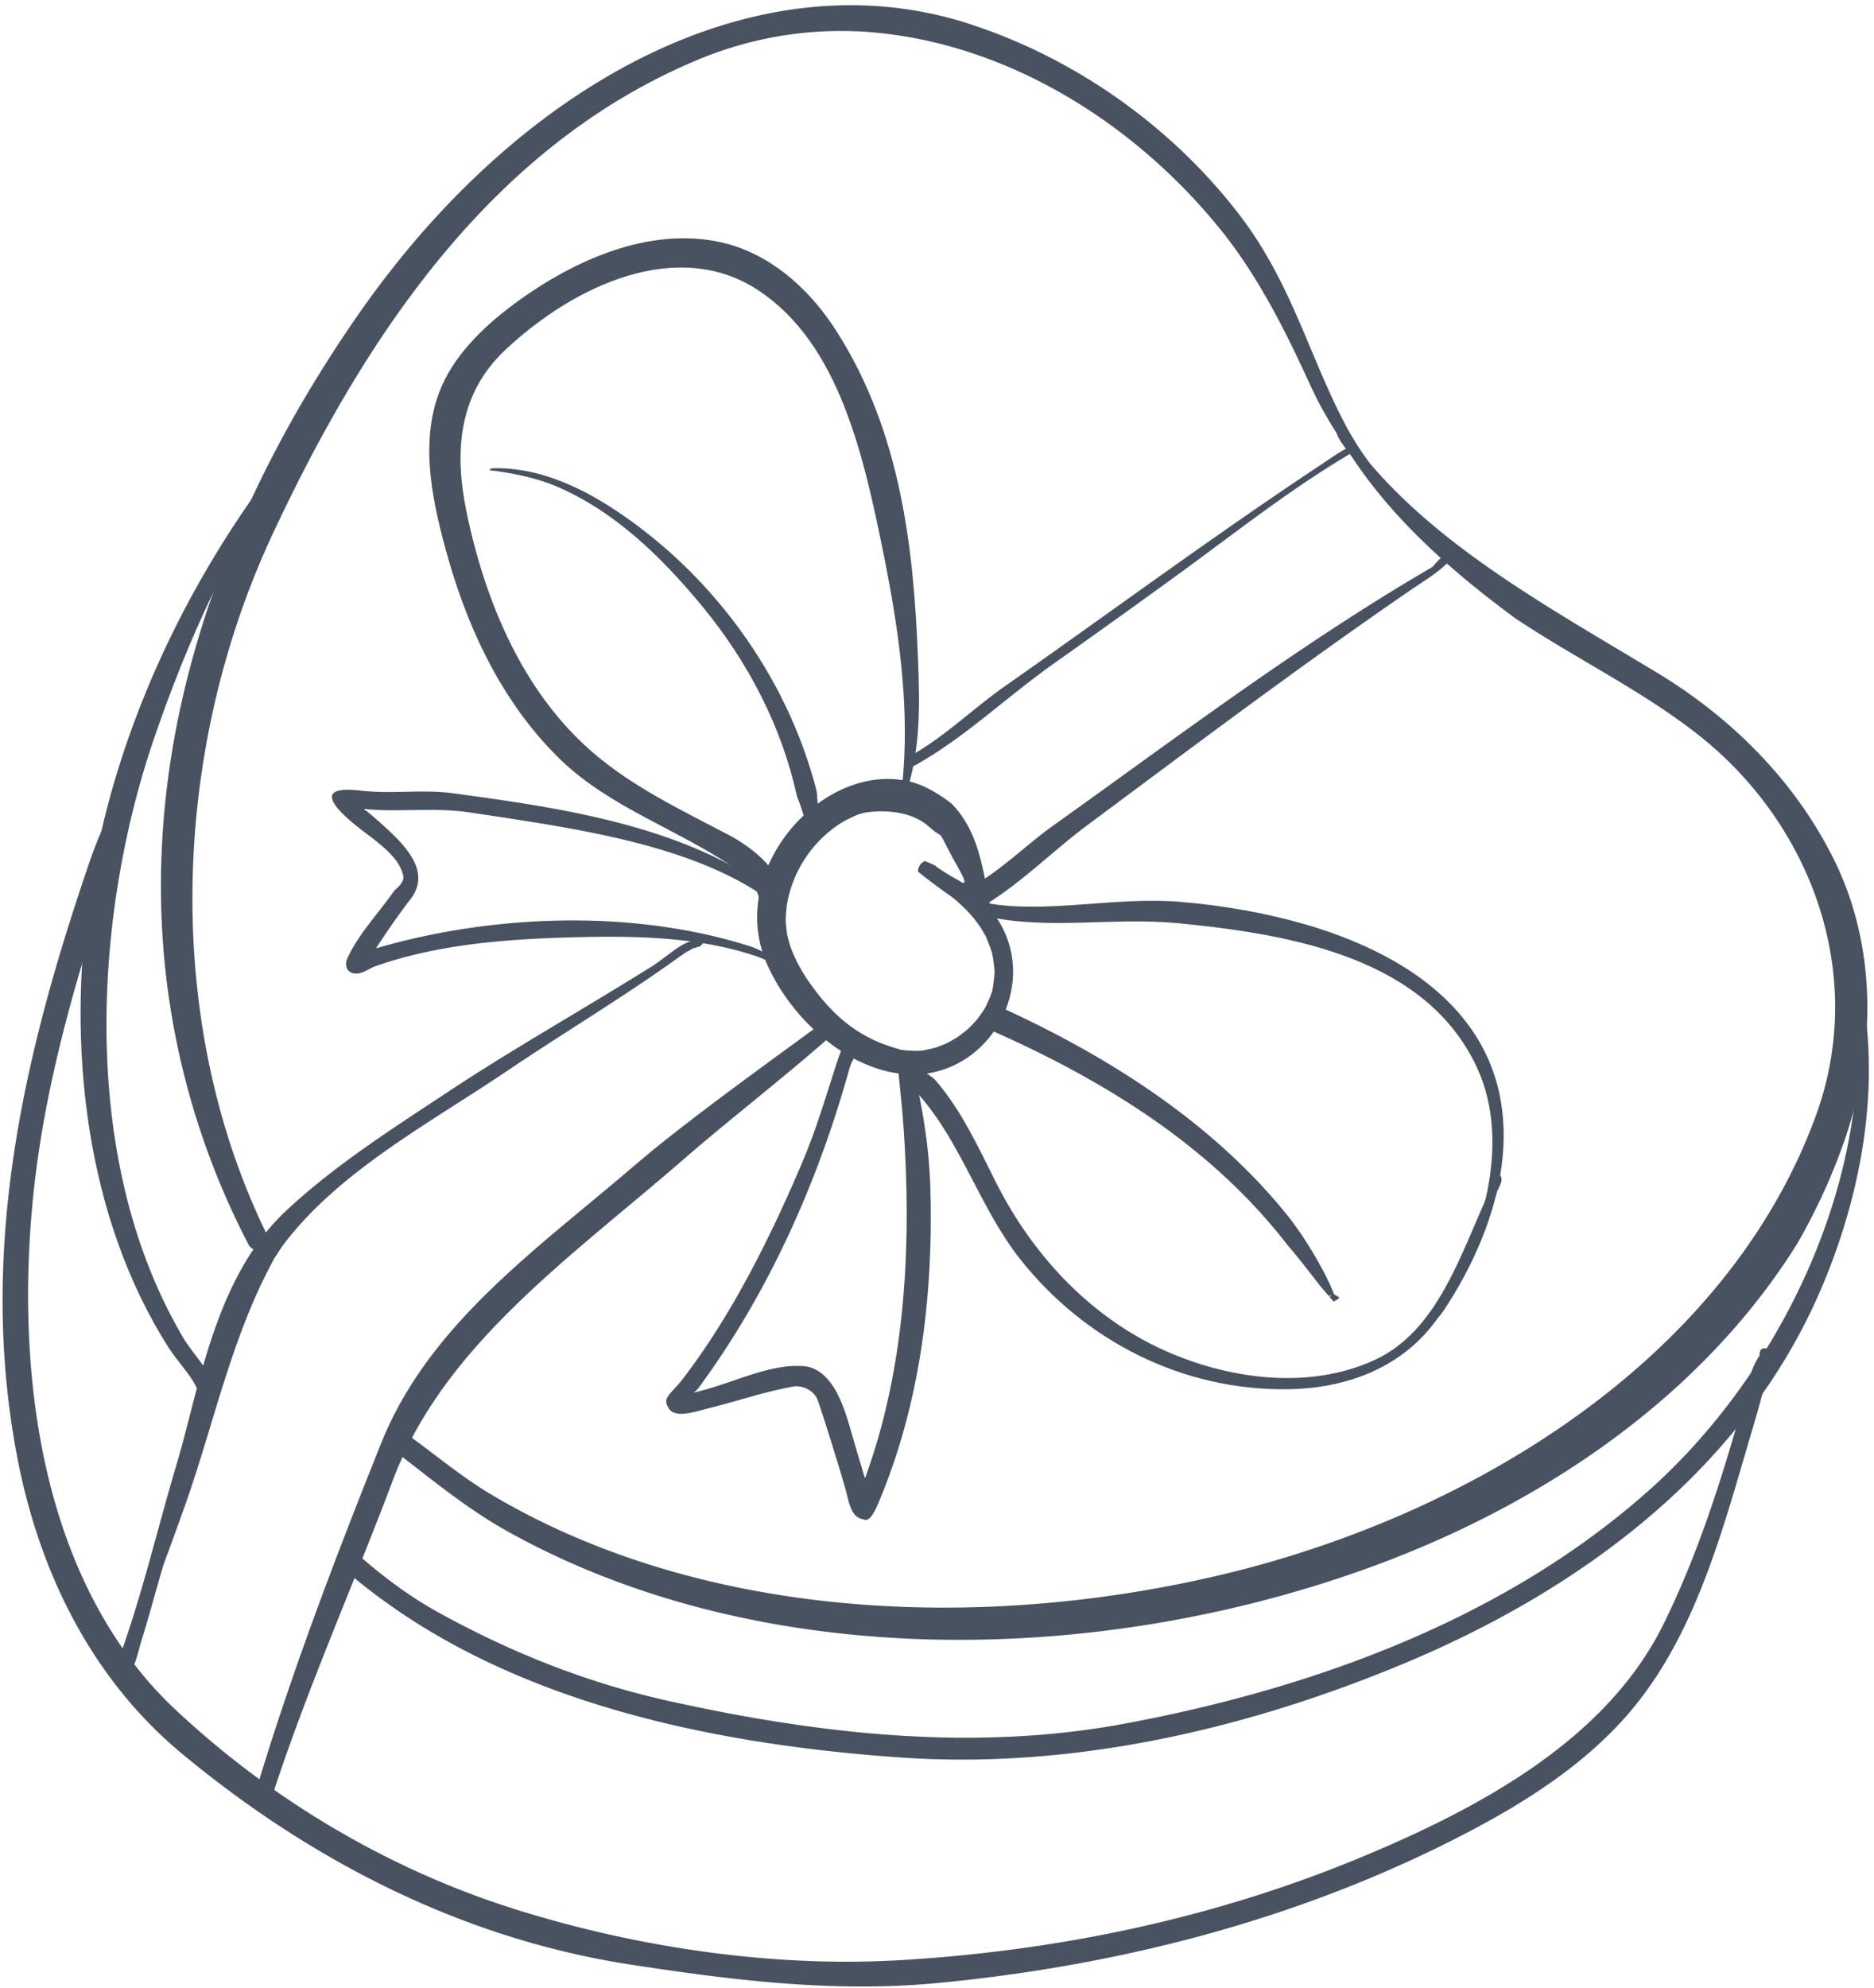 <svg width="149" height="158" fill="none" xmlns="http://www.w3.org/2000/svg"><path fill-rule="evenodd" clip-rule="evenodd" d="M147.45 79.172c.186.476.052-.039.127.742 1.27 14.425-6.308 29.395-16.282 38.364-11.435 10.282-26.683 15.883-41.906 18.718-11.926 2.22-24.178.863-36.26-1.817-6.284-1.394-12.255-3.731-18.066-6.916-2.284-1.233-4.359-2.771-6.31-4.453l-.42-.365-1.132.077.079 1.129c11.5 10.036 27.832 13.885 44.372 15.032 13.459.927 27.076-2.139 39.686-7.35 14.167-5.858 27.316-15.45 33.502-30.003 3.074-7.237 4.58-15.321 3.289-23.005-.381-2.074-.461-.965-.461-.965l.173-.337s-.429-.35-.632.062c-.237.478.247 1.103.241 1.087zm-32.265-34.514s.852-.367.165-.598c-.556-.185-1.348.893-1.348.893-.294.246-.287.211-.287.211-10.402 6.064-20.182 13.466-30.056 20.507-2.226 1.61-4.18 3.612-6.625 4.925l.051.358.766 1.24c.097-.054.193-.105.287-.164 3.025-1.802 5.51-4.364 8.362-6.483 8.44-6.272 16.886-12.627 25.469-18.521.222-.155.451-.307.68-.46.8-.531 1.568-1.015 2.29-1.684a2.46 2.46 0 01.246-.224zm-.063-.103c-.172-.224-.046-.028 0 0zM72.703 60.857c4-2.223 7.222-5.387 11.151-8.167a1003.93 1003.93 0 009.925-7.114c4.435-3.231 8.727-6.64 13.511-9.474.69-.409.312-.057.092-.22l.384-.014s.849-1.348-1.895.5c-.248.166-.52.352-.52.352-8.684 5.736-17.078 11.953-25.576 17.906-2.563 1.816-4.824 4.075-7.595 5.558l-.172.574c-.01-.003.442.237.695.1z" fill="#495260"/><path fill-rule="evenodd" clip-rule="evenodd" d="M72.647 62.2c-6.967-2.011-14.996 6.83-11.672 14.398 2.562 5.827 9.494 10.867 15.145 7.938 3.976-2.063 5.942-7.51 3.05-11.695-.301-.435-.416-.678-.486-1.034-.538-2.8-.9-5.743-2.992-7.905.004-.002-1.48-1.232-3.045-1.702zm2.14 6.911c-.42-.285-.138-.074-.452-.334l-.795-.345s-.537.182-.549.842c0 0 1.347 1.093 2.674 1.997.096.07 1.389 1.099 2.203 2.302.19.28-.061-.135.284.455.4.691.11.15.371.74l.208.538c.2.597.07.094.215.787.013.055.106.776.107.795.026.383.03-.05.013.59-.003.083-.112.965-.106.923-.115.54.054.013-.224.792-.019.049-.315.72-.328.738-.197.373.047-.044-.253.437l-.38.536c-.22.28.026-.021-.22.268l-.46.48c-.26.244.032-.02-.257.234l-.525.409c-.294.209.032-.012-.29.195l-.572.333c-.319.161.037-.011-.311.149l-.605.238c-.337.112.042-.006-.326.1 0 0-.599.135-.622.139-.562.087-.067.052-.806.074-.062 0-.749-.042-.774-.043-.576-.084-.063.04-.793-.173-3.218-.935-5.12-2.82-6.709-5.008-.703-.966-1.292-2.024-1.69-3.155-.026-.08-.2-.731-.2-.731-.055-.272.007.053-.049-.267a27.202 27.202 0 01-.08-.764c-.018-.454-.025-.037.004-.67 0-.047.056-.639.057-.653.031-.22.021-.129.02-.136.43-2.683 2.085-5.159 4.4-6.57.216-.13-.018.002.344-.194.044-.023.56-.266.576-.276.485-.202.135-.082.73-.262.292-.086 3.349-.584 5.208 1.051 1.425 1.252.558-.063 1.843 2.356.569 1.074 1.553 2.588.657 2.012-.471-.293-.498-.254-1.502-.903l-.036-.026z" fill="#495260"/><path fill-rule="evenodd" clip-rule="evenodd" d="M58.019 19.432c-5.921-1.666-12.265 1.12-17.127 4.714-2.556 1.887-4.94 4.25-5.993 7.093-1.535 4.142-.493 8.834.766 13.246 1.7 5.943 4.527 11.687 8.95 15.935 3.918 3.77 9.359 5.53 13.839 8.596 1.067.73 1.958 1.691 1.95 2.877l1.981.088c.08-2.528-2.402-4.536-4.415-5.606-3.777-1.98-7.667-3.828-10.87-6.6-5.453-4.715-8.498-11.812-10-19.055-.942-4.533-.8-9.287 3.09-12.925 5.572-5.217 13.722-8.866 20.024-4.773 6.555 4.258 8.478 13.287 10.105 21.34 1.115 5.577 1.93 11.32 1.515 16.883-.184 2.502-.238 1.425-.337 1.748-.03.097.065-.068.065-.068s.158 1.237.554-.06c1.108-3.617 1.008-7.015.871-10.541-.332-8.773-1.384-18.003-6.44-25.943-1.99-3.14-4.846-5.865-8.528-6.95z" fill="#495260"/><path fill-rule="evenodd" clip-rule="evenodd" d="M43.243 37.778c-1.342-.392-2.737-.61-4.133-.563l-.233.155s2.959.277 5.282 1.252c4.668 1.961 8.436 5.627 11.72 9.618 3.586 4.358 6.254 9.455 7.482 15.017.38.987.702 2 .932 3.026.18.794.11.186.11.186s.563 1.893.651-1.295c.026-.933-.123-2.294-.123-2.294-2.35-9.243-8.493-17.534-16.474-22.64-1.624-1.03-3.347-1.903-5.214-2.462zM64.84 66.494s-.281-.334-.006-.017c0 0 .014.026.006.017zm39.171 7.036c-3.319-.97-6.734-1.568-10.196-1.856-5.156-.426-10.536.949-15.32.108l-.615.403.403.611c4.948 1.154 10.132.087 15.345.574 9.23.894 19.768 2.803 23.8 11.466 2.838 6.083.358 14.143-3.207 19.145-.466.583-.924.509-.392.952l.381-.033s.218-.521-.003-.169c.093-.136 0 .277.609-.62 4.571-6.9 7.033-15.979 1.79-22.839-3.018-3.962-7.879-6.331-12.595-7.742z" fill="#495260"/><path fill-rule="evenodd" clip-rule="evenodd" d="M118.804 93.88c-.061.127.17-.367-.243.484-2.432 5.29-4.219 11.429-9.306 13.743-5.232 2.379-11.327 1.451-16.006-.488-6.154-2.55-10.996-7.582-14.027-13.581-1.451-2.875-2.791-5.84-4.907-8.257-.03-.03-1.362-1.1-2.598-1.697l-.567.078.109.562c.497.52.595.652.858.998.327.421.745 1.081.745 1.081.071.076.142.156.217.234 3.382 3.832 4.823 8.974 8.052 13.058 5.086 6.43 12.888 10.493 21.443 10.313 4.971-.104 10.02-2.054 12.689-7.214 1.434-2.773 2.742-5.457 3.762-8.488.103-.3-.063.218.295-.643.104-.245.16-.8-.365-.643 0 0-.158.469-.151.46zm.302.06c-.455-.252-.104.019 0 0z" fill="#495260"/><path fill-rule="evenodd" clip-rule="evenodd" d="M79.455 80.418l-.51 1.131-.028.393c8.94 3.954 17.439 9.199 23.475 17.042.918 1.053 1.752 2.175 2.621 3.271.076.096 1.019 1.186 1.019 1.186.924-.447.117-.325-.003-.671-.415-1.173-2.049-4.176-3.716-6.238-5.814-7.195-13.9-12.398-22.37-16.304.003.005.031-.34-.488.19zm26.231 22.652s-.006-.112.189-.154c0 0-.215.251-.189.154zM67.082 82.92c-.01.096-.39 1.073-.39 1.073-.9 2.707-1.694 5.515-2.828 8.202-2.621 6.209-5.733 12.413-9.651 17.497-.99 1.225-1.575 1.397-1.032 2.255.523.819 2.135.233 3.338-.067 2.358-.596 4.35-1.296 6.66-1.699 0 0 1.121-.113 1.742.886.167.266 1.662 5.049 2.282 7.21.284.991.411 2.258 1.344 2.448.176.035.55.43 1.195-1.046 3.403-7.898 4.486-16.673 4.227-25.34-.092-3.078-.594-6.184-1.298-9.143l-.393-.645c-.501-.926-.335-.11-.335-.11s-.582-.732-.487.209c.051.478.021-.129-.042.377 0 0 .234 2.207.363 3.766.033.404.063.807.09 1.209.61 9.284.08 18.847-3.093 27.486 0 0-.713-2.332-1.15-3.886a25.5 25.5 0 00-.34-1.107c-.09-.279-.193-.551-.299-.824a11.467 11.467 0 00-.284-.655c-.562-1.203-1.49-2.343-2.806-2.439-2.706-.199-5.333 1.244-8.344 2.009-.655.164-.282.088-.022-.262 5.554-7.53 9.463-16.298 11.947-25.184.359-1.272.394-.528.643-2.012.116-.69-.742-.744-.742-.744s-.33 1.036-.295.536c.001-.003-.003.01 0 0zm4.832 1.567c-.148.115-.345.044-.345.044s.375-.093.345-.044zm-10.269-8.184s-.927-.75-1.983-1.086c-9.755-3.11-21.028-2.412-29.768.154 0 0 1.383-2.155 2.722-3.878 1.956-2.512-.96-4.868-3.41-6.997 0 0-.466-.23-.107-.19 2.679.264 5.343-.165 8.286.27 8.193 1.234 17.003 2.44 23.148 6.51l.68.041s.005-.432-.367-.695c-7.209-4.968-16.61-6.268-24.936-7.4-2.438-.31-4.65.097-7.286-.201-1.161-.125-3.937-.335-.748 2.425 1.583 1.369 3.832 2.573 4.197 4.398.096.485-.696 1.1-.696 1.1-1.292 1.843-2.946 3.572-3.778 5.462-.179.404-.084.954.42 1.116.665.21 1.263-.34 1.803-.532 5.063-1.779 10.54-2.177 16.02-2.315 4.896-.123 9.936-.002 14.467 1.574l.499.204c.513.24.015.106.513.517.174.145.48-.083.48-.083s-.103-.305-.156-.394zm3.397 5.204c-.042.056-.037.05-.035.044l-.02.016s.527-.375-.751.565c-4.104 3.004-8.24 5.984-12.202 9.173 0 0-1.17.966-1.994 1.673-7.5 6.404-15.988 12.37-19.733 21.724-3.72 9.281-7.345 18.789-10.124 28.19l.443.839.84-.447c2.803-8.749 6.535-17.046 9.794-25.699 4.058-10.724 14.157-17.679 23.133-25.483 3.756-3.252 7.682-6.26 11.456-9.573l-.16-.989s.985-.257.341-.512c-.698-.267-1.064.587-.988.479z" fill="#495260"/><path fill-rule="evenodd" clip-rule="evenodd" d="M51.919 76.749c-5.963 3.723-11.04 6.55-16.3 10.029-4.458 2.947-9.013 5.843-12.875 9.453-5.659 5.296-6.852 13.931-8.695 20.122-1.504 5.02-2.683 10.207-4.626 15.581-.243.662-.124.308-.124.308l.055.859.856-.056c.584-.649.74-1.684 1.032-2.63.619-1.99 1.151-4.008 1.74-6.008 0 0 1.048-2.822 1.8-4.961 2.29-6.522 3.677-13.359 7.05-19.465.016-.025.595-.92.605-.928 4.386-5.903 11.68-9.756 17.794-13.881 4.5-3.037 9.282-5.892 13.577-8.976 1.131-.803.835-.55.868-.574.805-.465.268-.173.648-.308.4-.14.303-.06.303-.06l.269-.272-.272-.27c-1.284-.02-2.2 1.038-3.636 1.989a.365.365 0 01-.07.048zM31.16 114.405c-.028.436.26.221.03.771 2.993 2.277 5.82 4.671 9.188 6.545 20.147 11.215 46.614 10.628 67.889 3.084 13.697-4.853 26.483-13.28 34.273-25.401.595-.934.922-1.563 1.356-2.385a48.281 48.281 0 002.564-5.833c2.717-7.44 2.852-15.834-.652-22.885-3.061-6.173-8.048-11.184-13.942-14.766-8.655-5.234-17.804-10.175-23.752-17.684-.67-.85-1.075-1.637-1.075-1.637-.421-.77.092-.253-.345-.076l.182-.335s-.316-.337-.498-.064c-.486.733.488 1.64 1.218 2.733 3.311 4.962 7.918 8.997 12.753 12.573l.058.047c4.918 3.291 10.332 5.878 14.805 9.456 8.764 7.003 13.293 18.898 9.143 30.187-7.184 19.541-27.791 31.937-47.777 36.547-19.493 4.498-41.151 3.21-57.494-6.486-2.385-1.417-4.514-3.219-6.785-4.853l-.424.148.159.493c-.345-.207-.83-.377-.875-.179z" fill="#495260"/><path fill-rule="evenodd" clip-rule="evenodd" d="M76.309 1.66C59.519-3.29 41.11 6.954 28.627 24.8 18.131 39.802 11.494 57.323 13.011 75.632a61.51 61.51 0 006.819 23.412s.65.578 1.425.931l.095-1.6a21.9 21.9 0 01-.252-.51c-8.215-17.001-7.407-38.33.57-55.397C29.04 26.694 39.17 11.463 55.66 4.678a29.475 29.475 0 0113.786-2.103c10.918.975 20.883 7.364 27.576 15.644 3.032 3.75 5.21 8.126 7.224 12.536 1.728 3.735 4.283 7.03 7.125 10.1.292.3.571.484.571.484s.639.508.608-.106c-.035-.78-.665-.688-.734-.771-1.703-2.05-3.429-4.087-4.715-6.463-2.909-5.382-4.32-11.339-8.441-16.774-5.35-7.057-13.132-12.623-21.733-15.37a20.468 20.468 0 00-.618-.195z" fill="#495260"/><path fill-rule="evenodd" clip-rule="evenodd" d="M23.252 35.362c-.073.094.466-.62-.597.725C14.633 46.337 8.972 58.598 7.113 71.05c-1.775 11.877-.397 25.627 6.35 36.143.58.881 1.313 1.67 1.885 2.566l.35.643c.154.368.064.103.107.331l.735.505.502-.736c-.243-1.412-1.188-2.294-2.19-3.738-.34-.497-.366-.592-.503-.824-8.2-14.244-6.763-33.561-2.162-47.067 2.722-7.994 6.249-15.785 11.058-22.5.66-.92.92-1.26.92-1.26s.49-.66-.109-.62c-.595.04-.817.887-.805.87zm.814-.327c-.432-.329-.24-.026 0 0z" fill="#495260"/><path fill-rule="evenodd" clip-rule="evenodd" d="M140.424 107.17c-.612-.121-.533.625-.503.525-.774 1.188-.838 2.04-1.069 2.892-1.76 6.337-3.706 12.675-6.621 18.558-4.561 9.195-14.684 14.605-24.176 18.533-11.577 4.79-23.972 7.377-36.524 8.112-10.376.604-21.182-1.095-30.606-4.061-10.093-3.176-19.494-8.784-27.154-16.022a29.761 29.761 0 01-2.534-2.731c-8.63-10.595-9.776-25.762-8.633-37.55.906-9.376 3.662-18.547 6.719-27.554 0 0 .67-2.697 1.276-5.052l.163-.628-.2-.495-.474.242a209.032 209.032 0 00-2.15 4.413s-.381.893-.71 1.836C1.964 83.474-1.843 99.334 1.41 116.012c1.727 8.848 5.799 17.334 13.036 23.346 10.072 8.364 22.004 14.599 35.306 16.721 8.23 1.274 16.473 2.322 24.805 1.524 14.785-1.412 29.311-5.211 42.427-12.126 4.801-2.533 9.447-5.587 12.86-9.72 5.129-6.209 7.216-14.513 9.511-22.243.444-1.49.85-2.988 1.223-4.496 0 0 .424-1.365-.044-1.789a.326.326 0 00-.11-.059zm.02.531l-.293-.031s.342-.008.293.031z" fill="#495260"/></svg>